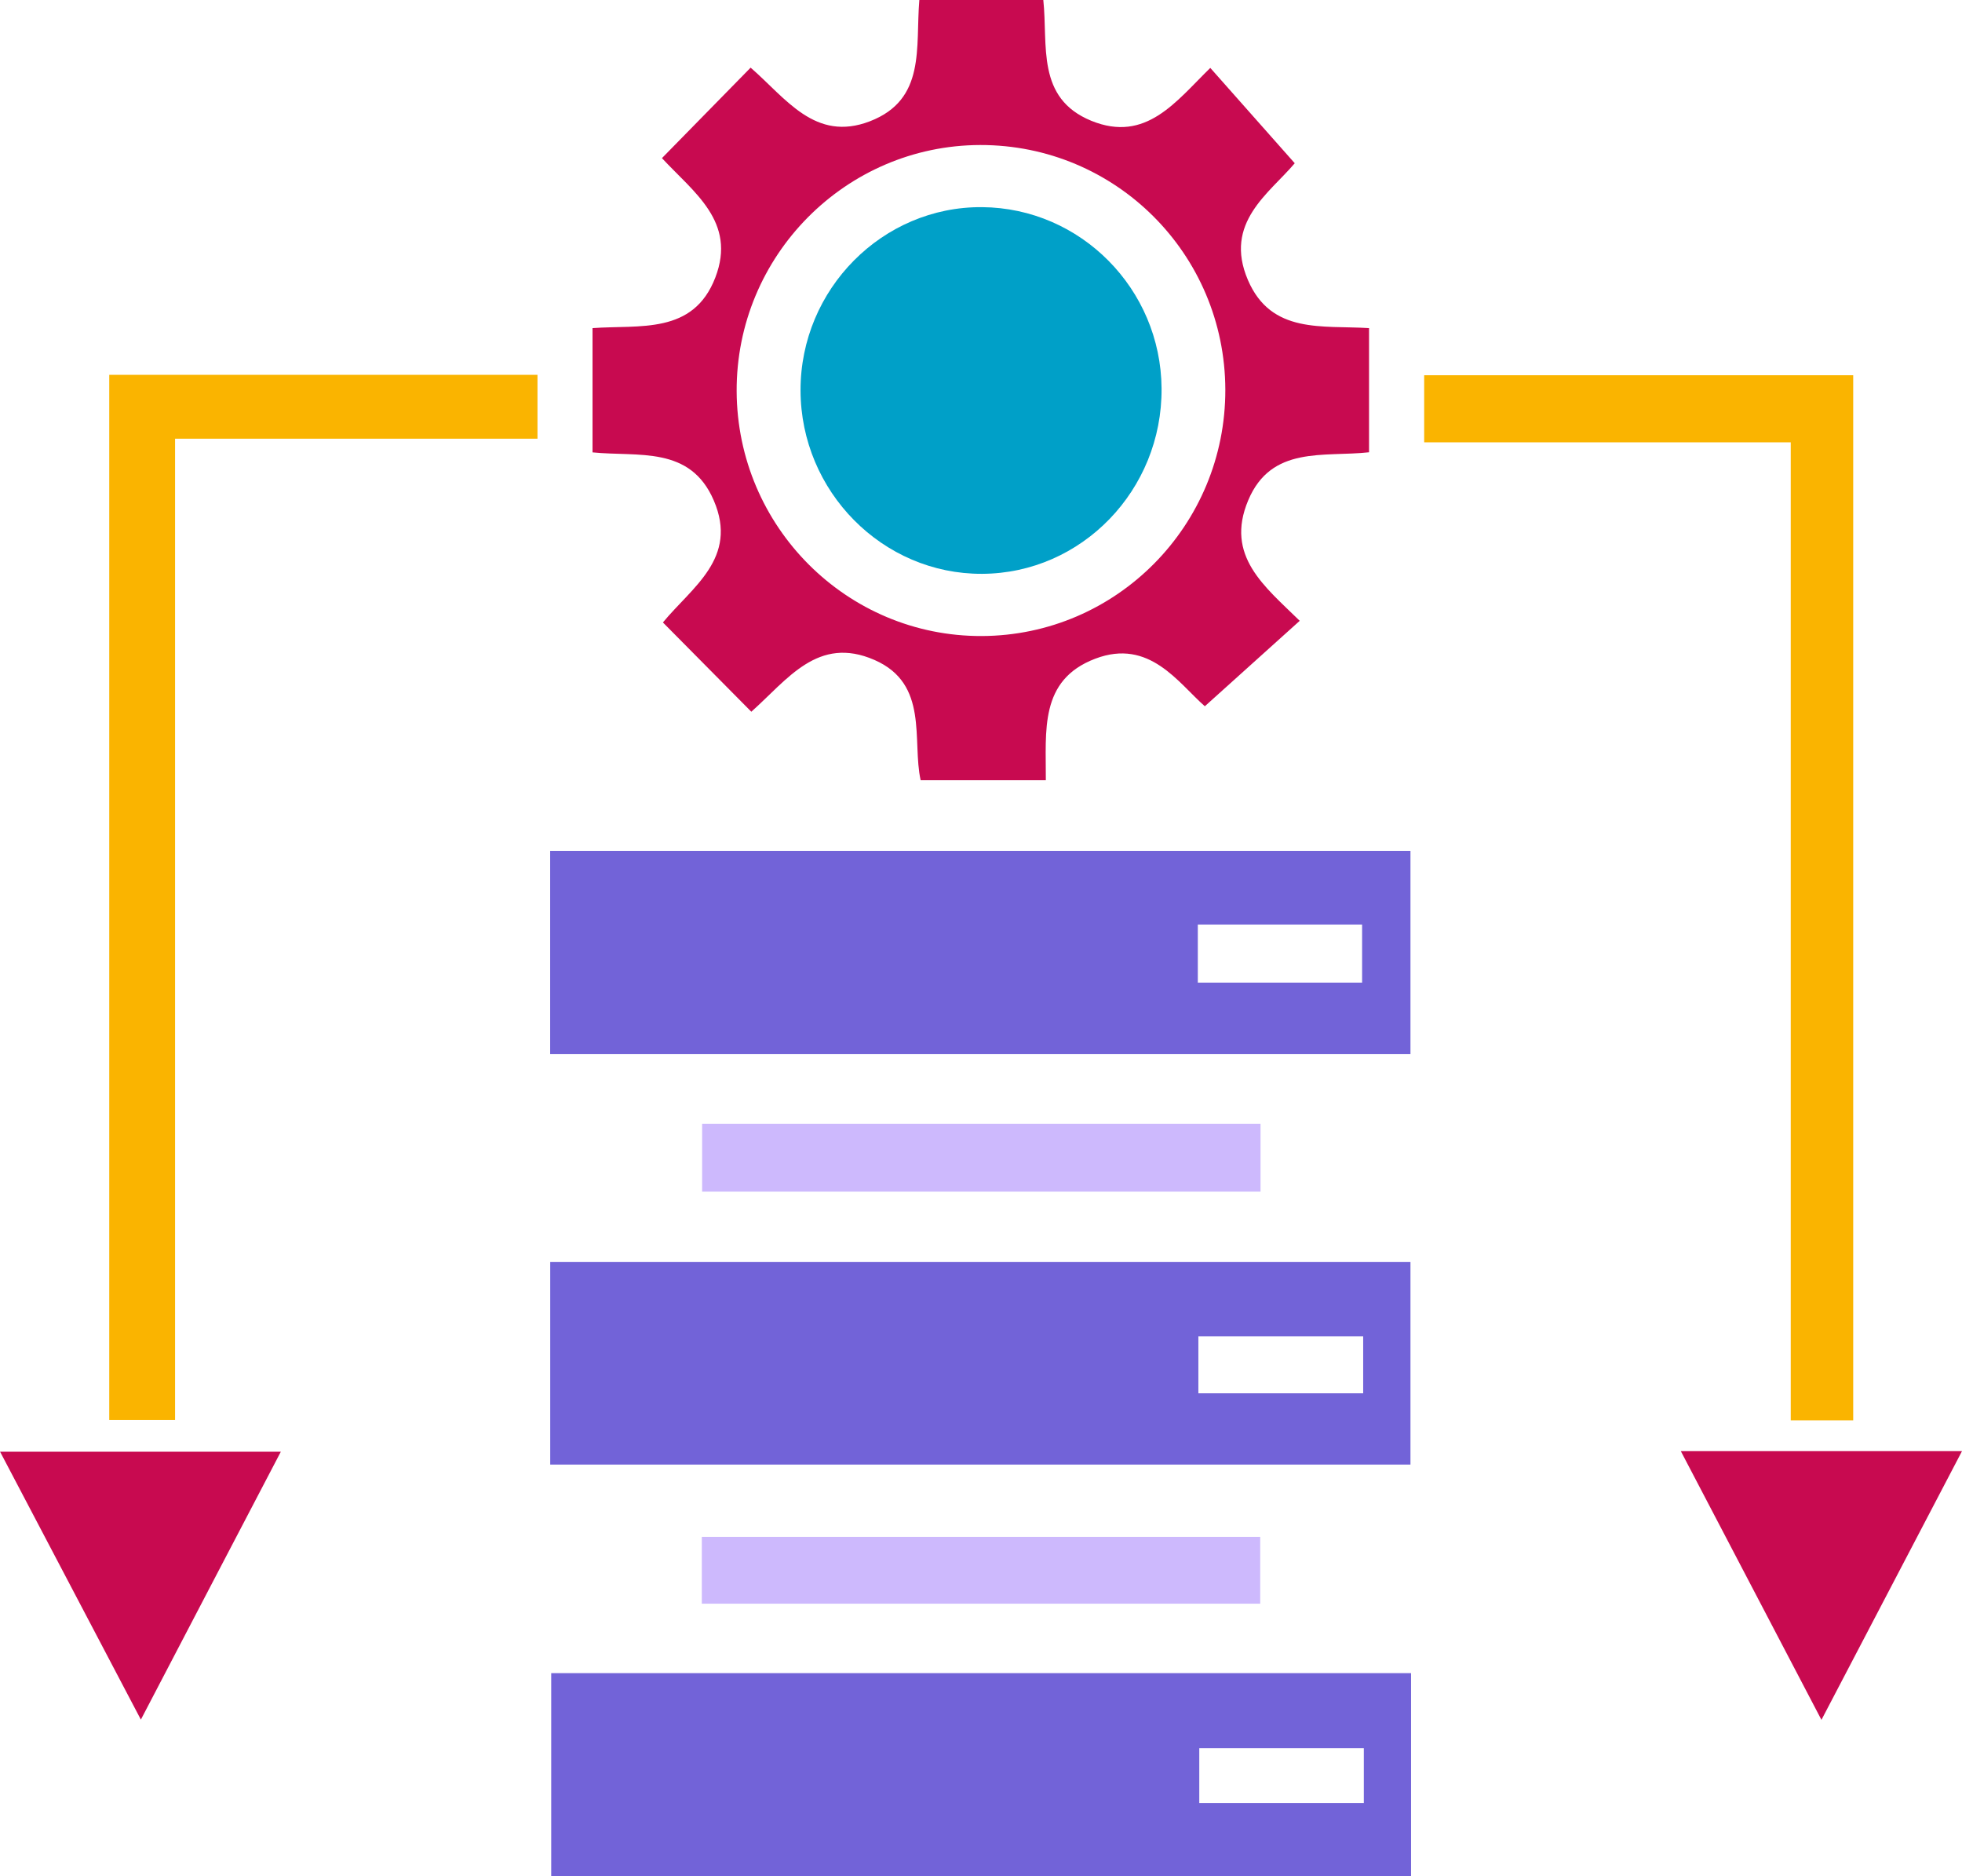 <svg width="91" height="87" viewBox="0 0 91 87" fill="none" xmlns="http://www.w3.org/2000/svg">
<g clip-path="url(#clip0_703_1059)">
<path d="M34.845 33.003C33.399 31.54 32.111 30.244 30.747 28.865C32.092 27.23 34.255 25.884 33.107 23.21C32.012 20.657 29.607 21.192 27.482 20.978V15.216C29.664 15.055 32.156 15.533 33.179 12.866C34.171 10.283 32.175 8.922 30.702 7.333C32.073 5.934 33.387 4.593 34.815 3.137C36.451 4.555 37.803 6.603 40.345 5.625C42.962 4.616 42.455 2.19 42.64 0H48.39C48.613 2.105 48.049 4.551 50.617 5.602C53.158 6.637 54.548 4.696 56.135 3.149C57.48 4.666 58.722 6.072 60.052 7.57C58.881 8.961 56.738 10.325 57.881 12.988C58.965 15.51 61.339 15.078 63.498 15.216V20.974C61.396 21.204 58.965 20.649 57.893 23.202C56.806 25.785 58.662 27.199 60.283 28.789C58.843 30.084 57.453 31.334 55.882 32.751C54.651 31.674 53.31 29.591 50.799 30.546C48.193 31.536 48.519 33.89 48.507 36.182H42.701C42.292 34.344 43.102 31.719 40.565 30.607C37.932 29.453 36.527 31.513 34.845 33.007V33.003ZM45.538 29.495C51.795 29.469 56.847 24.356 56.832 18.066C56.813 11.777 51.742 6.714 45.466 6.725C39.22 6.737 34.141 11.868 34.167 18.143C34.194 24.433 39.288 29.518 45.538 29.495Z" fill="#C80A50"/>
<path d="M25.517 48.884V39.457H65.419V48.884H25.517ZM55.556 45.567H63.176V42.873H55.556V45.567Z" fill="#7263D8"/>
<path d="M25.566 87V77.588H65.446V87H25.566ZM63.256 81.069H55.624V83.614H63.256V81.069Z" fill="#7263D8"/>
<path d="M25.52 67.917V58.525H65.419V67.917H25.52ZM63.226 61.968H55.582V64.612H63.226V61.968Z" fill="#7263D8"/>
<path d="M5.067 17.382H24.929V20.344H8.12V65.846H5.067V17.382Z" fill="#FAB400"/>
<path d="M66.055 20.512V17.401H85.954V65.865H83.057V20.512H66.055Z" fill="#FAB400"/>
<path d="M58.465 52.117V55.258H32.565V52.117H58.465Z" fill="#CDB9FD"/>
<path d="M58.45 71.269V74.368H32.551V71.269H58.45Z" fill="#CDB9FD"/>
<path d="M13.025 67.321C10.882 71.421 8.81 75.38 6.534 79.744C4.295 75.491 2.204 71.513 0.004 67.321H13.029H13.025Z" fill="#C80A50"/>
<path d="M84.481 79.755C82.209 75.418 80.141 71.46 77.959 67.294H91C88.863 71.379 86.776 75.368 84.481 79.755Z" fill="#C80A50"/>
<path d="M53.875 18.013C53.909 22.728 50.17 26.591 45.553 26.61C40.94 26.633 37.138 22.793 37.13 18.101C37.122 13.412 40.933 9.568 45.553 9.606C50.125 9.644 53.841 13.401 53.875 18.009V18.013Z" fill="#00A0C8"/>
</g>
<defs>
<clipPath id="clip0_703_1059">
<rect width="91" height="87" fill="white"/>
</clipPath>
</defs>
</svg>
